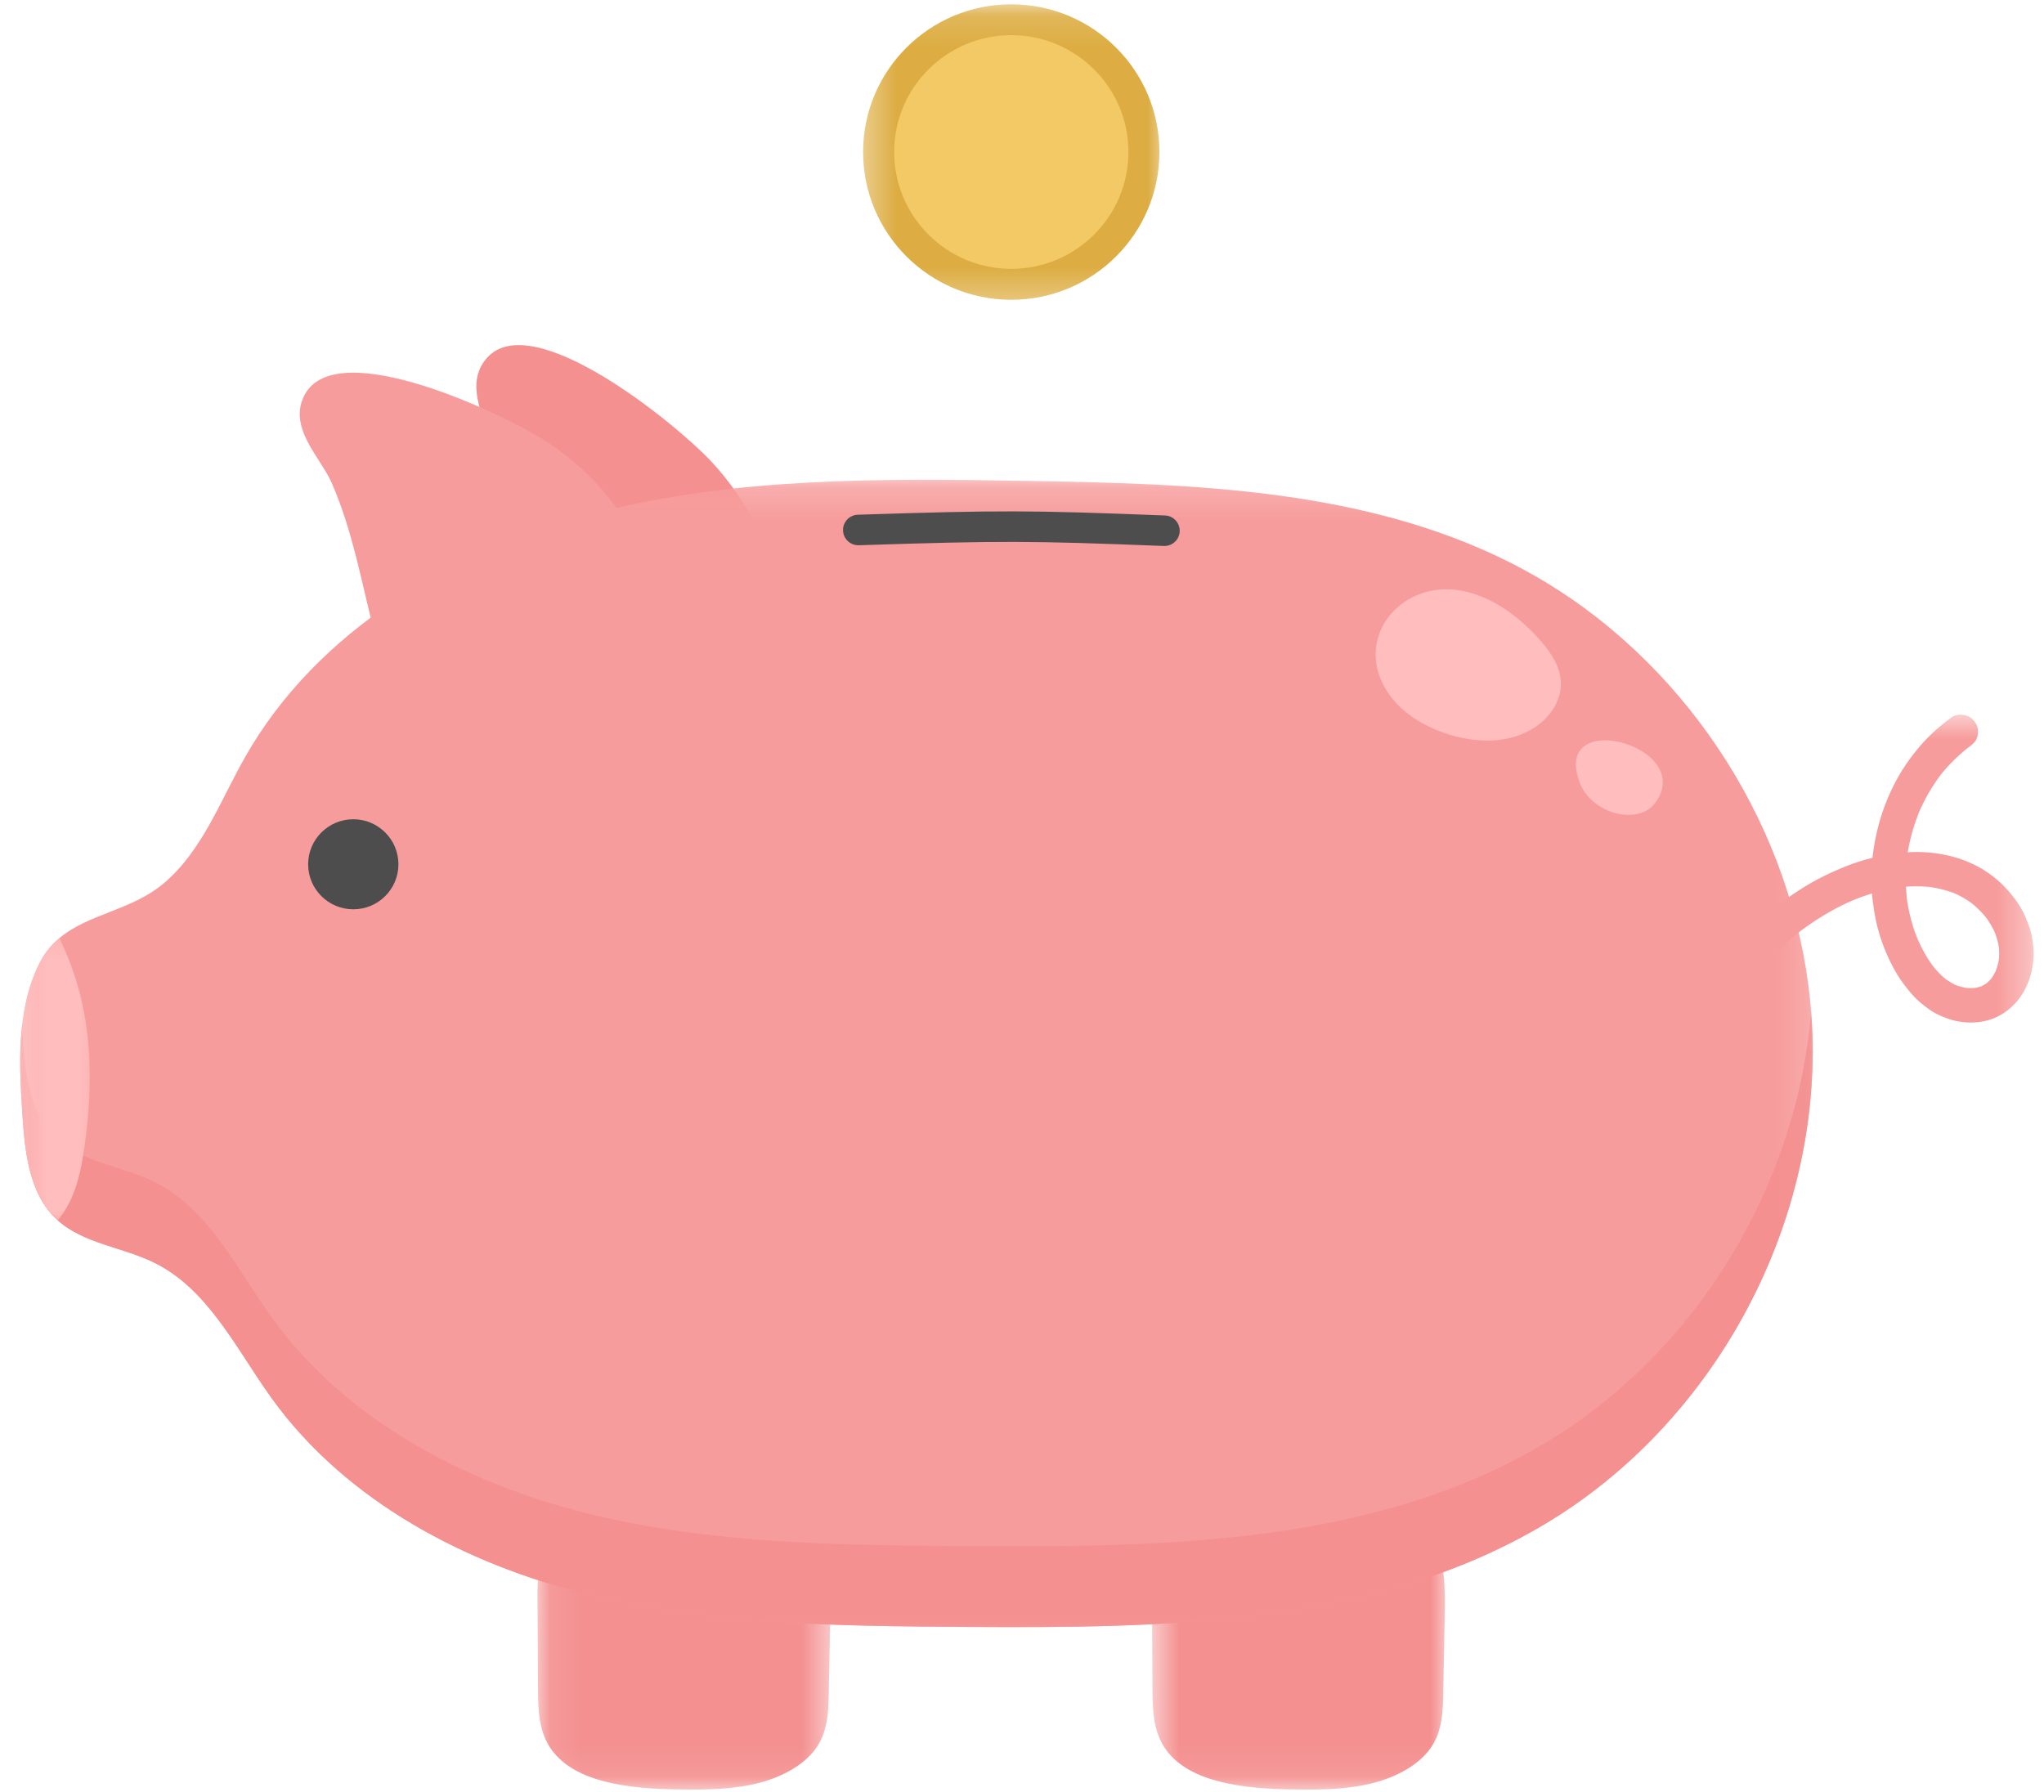 <svg width="65" height="57" viewBox="0 0 65 57" fill="none" xmlns="http://www.w3.org/2000/svg">
<mask id="mask0_252_60" style="mask-type:luminance" maskUnits="userSpaceOnUse" x="52" y="22" width="13" height="13">
<path d="M52.828 22.639H64.671V34.026H52.828V22.639Z" fill="white"/>
</mask>
<g mask="url(#mask0_252_60)">
<path d="M53.95 33.693C54.272 33.099 54.625 32.523 55.017 31.974C55.127 31.816 55.242 31.663 55.359 31.51C55.332 31.548 55.302 31.584 55.274 31.62C55.727 31.037 56.228 30.488 56.785 29.998C56.941 29.86 57.1 29.728 57.266 29.6C57.228 29.63 57.192 29.658 57.156 29.686C57.596 29.347 58.067 29.047 58.565 28.798C58.707 28.728 58.852 28.662 58.999 28.6C58.956 28.619 58.912 28.636 58.869 28.655C59.369 28.445 59.895 28.287 60.436 28.213C60.387 28.219 60.338 28.226 60.289 28.232C60.687 28.179 61.089 28.172 61.489 28.223C61.44 28.217 61.391 28.211 61.342 28.204C61.647 28.247 61.947 28.323 62.232 28.441C62.187 28.423 62.145 28.404 62.1 28.385C62.338 28.485 62.56 28.617 62.764 28.773C62.726 28.745 62.69 28.715 62.653 28.687C62.855 28.845 63.039 29.026 63.196 29.228C63.168 29.192 63.139 29.154 63.111 29.117C63.254 29.302 63.373 29.503 63.464 29.715C63.445 29.673 63.428 29.628 63.409 29.585C63.49 29.777 63.547 29.979 63.575 30.186C63.569 30.137 63.562 30.09 63.556 30.041C63.581 30.224 63.581 30.409 63.558 30.594C63.564 30.546 63.571 30.497 63.577 30.45C63.554 30.614 63.511 30.775 63.447 30.929C63.466 30.884 63.486 30.841 63.503 30.799C63.447 30.931 63.377 31.056 63.29 31.171C63.317 31.133 63.347 31.097 63.375 31.061C63.3 31.156 63.215 31.241 63.12 31.316C63.156 31.288 63.194 31.261 63.23 31.231C63.143 31.297 63.049 31.352 62.947 31.395C62.992 31.378 63.034 31.358 63.079 31.339C62.971 31.386 62.856 31.414 62.741 31.431C62.787 31.424 62.836 31.418 62.885 31.412C62.741 31.431 62.594 31.431 62.447 31.412C62.496 31.418 62.545 31.424 62.592 31.431C62.434 31.407 62.279 31.367 62.132 31.305C62.175 31.322 62.219 31.341 62.262 31.361C62.1 31.29 61.949 31.199 61.808 31.09C61.847 31.12 61.883 31.148 61.919 31.175C61.734 31.033 61.574 30.863 61.429 30.677C61.459 30.714 61.487 30.752 61.517 30.788C61.285 30.488 61.1 30.152 60.953 29.803C60.97 29.847 60.989 29.89 61.008 29.935C60.821 29.494 60.7 29.032 60.636 28.56C60.642 28.609 60.648 28.655 60.655 28.704C60.587 28.189 60.589 27.664 60.659 27.148C60.653 27.195 60.646 27.244 60.638 27.293C60.71 26.761 60.853 26.24 61.061 25.746C61.042 25.788 61.025 25.831 61.006 25.876C61.2 25.418 61.449 24.986 61.753 24.592C61.723 24.628 61.696 24.667 61.666 24.703C61.938 24.354 62.253 24.037 62.602 23.764C62.566 23.794 62.53 23.822 62.492 23.849C62.538 23.815 62.585 23.779 62.632 23.745C62.751 23.66 62.843 23.564 62.883 23.42C62.919 23.29 62.904 23.115 62.828 22.998C62.753 22.883 62.641 22.779 62.502 22.747C62.366 22.717 62.198 22.719 62.079 22.802C61.708 23.07 61.364 23.371 61.066 23.718C60.772 24.06 60.51 24.43 60.297 24.829C59.863 25.637 59.61 26.523 59.531 27.436C59.497 27.849 59.503 28.266 59.556 28.677C59.614 29.128 59.703 29.569 59.861 29.996C60.029 30.452 60.244 30.901 60.533 31.29C60.704 31.518 60.885 31.737 61.106 31.916C61.234 32.02 61.366 32.123 61.51 32.206C61.651 32.284 61.802 32.348 61.953 32.401C62.517 32.595 63.207 32.561 63.711 32.225C63.971 32.052 64.184 31.831 64.341 31.563C64.422 31.429 64.484 31.282 64.537 31.137C64.575 31.029 64.605 30.916 64.624 30.803C64.65 30.652 64.669 30.499 64.671 30.345C64.671 30.188 64.652 30.035 64.631 29.881C64.592 29.624 64.507 29.388 64.403 29.149C64.316 28.947 64.201 28.756 64.067 28.579C63.903 28.366 63.73 28.166 63.526 27.994C63.324 27.823 63.107 27.668 62.873 27.547C62.619 27.415 62.349 27.308 62.072 27.238C61.513 27.091 60.919 27.061 60.346 27.134C59.774 27.206 59.22 27.342 58.684 27.557C58.207 27.749 57.747 27.974 57.313 28.247C56.485 28.764 55.74 29.415 55.091 30.139C54.429 30.878 53.85 31.691 53.344 32.542C53.227 32.74 53.114 32.94 53.005 33.142C52.935 33.268 52.912 33.421 52.95 33.561C52.984 33.689 53.082 33.825 53.201 33.889C53.329 33.955 53.482 33.989 53.623 33.942C53.757 33.9 53.882 33.819 53.95 33.693Z" fill="#F79C9C"/>
</g>
<mask id="mask1_252_60" style="mask-type:luminance" maskUnits="userSpaceOnUse" x="17" y="47" width="10" height="10">
<path d="M17.086 47.175H26.464V56.916H17.086V47.175Z" fill="white"/>
</mask>
<g mask="url(#mask1_252_60)">
<path d="M23.137 56.87C22.602 56.921 22.06 56.921 21.519 56.91C20.038 56.887 18.318 56.7 17.554 55.667C17.128 55.093 17.111 54.386 17.109 53.718C17.102 52.707 17.096 51.696 17.092 50.685C17.077 47.998 19.029 47.247 22.098 47.296C23.188 47.315 24.369 47.358 25.214 47.918C26.357 48.678 26.429 50.05 26.406 51.251C26.389 52.113 26.372 52.977 26.355 53.841C26.344 54.401 26.327 54.984 26.023 55.486C25.648 56.108 24.875 56.523 24.058 56.723C23.756 56.795 23.449 56.842 23.137 56.87Z" fill="#F49090"/>
</g>
<mask id="mask2_252_60" style="mask-type:luminance" maskUnits="userSpaceOnUse" x="36" y="47" width="11" height="10">
<path d="M36.611 47.175H46.032V56.916H36.611V47.175Z" fill="white"/>
</mask>
<g mask="url(#mask2_252_60)">
<path d="M42.678 56.87C42.144 56.921 41.599 56.921 41.06 56.91C39.579 56.887 37.859 56.7 37.093 55.667C36.669 55.093 36.652 54.386 36.648 53.718C36.644 52.707 36.637 51.696 36.631 50.685C36.616 47.998 38.57 47.247 41.639 47.296C42.729 47.315 43.91 47.358 44.755 47.918C45.898 48.678 45.968 50.05 45.945 51.251C45.928 52.113 45.911 52.977 45.896 53.841C45.885 54.401 45.868 54.984 45.564 55.486C45.189 56.108 44.417 56.523 43.599 56.723C43.297 56.795 42.989 56.842 42.678 56.87Z" fill="#F49090"/>
</g>
<path d="M15.832 19.331C15.84 20.001 15.853 20.695 16.134 21.306C16.504 22.11 17.3 22.657 18.145 22.93C18.992 23.202 19.893 23.238 20.78 23.27C21.598 23.3 22.464 23.321 23.179 22.925C23.988 22.478 24.452 21.576 24.631 20.671C25.063 18.509 24.101 16.246 22.585 14.642C21.485 13.475 16.938 9.757 15.489 11.379C14.706 12.256 15.498 13.414 15.653 14.303C15.94 15.938 15.812 17.672 15.832 19.331Z" fill="#F49090"/>
<path d="M11.925 20.195C12.093 20.846 12.271 21.516 12.691 22.042C13.242 22.736 14.149 23.076 15.034 23.14C15.92 23.204 16.803 23.023 17.673 22.842C18.476 22.678 19.319 22.491 19.921 21.936C20.6 21.31 20.832 20.322 20.791 19.403C20.692 17.2 19.216 15.231 17.36 14.033C16.013 13.162 10.707 10.636 9.688 12.556C9.139 13.594 10.184 14.529 10.547 15.357C11.218 16.876 11.509 18.588 11.925 20.195Z" fill="#F79C9C"/>
<mask id="mask3_252_60" style="mask-type:luminance" maskUnits="userSpaceOnUse" x="0" y="15" width="58" height="38">
<path d="M0.521 15.176H57.863V52.227H0.521V15.176Z" fill="white"/>
</mask>
<g mask="url(#mask3_252_60)">
<path d="M49.126 48.47C43.694 51.712 37.004 51.784 30.672 51.741C26.654 51.714 22.593 51.673 18.694 50.707C14.797 49.741 11.017 47.746 8.663 44.498C8.611 44.43 8.563 44.358 8.514 44.288C7.447 42.764 6.572 40.982 4.914 40.161C3.906 39.658 2.669 39.558 1.835 38.807C1.82 38.794 1.805 38.779 1.788 38.764C0.924 37.945 0.792 36.64 0.713 35.453C0.609 33.863 0.515 32.105 1.254 30.636C1.424 30.302 1.639 30.044 1.888 29.836C2.812 29.057 4.182 28.957 5.204 28.095C6.432 27.06 7.002 25.471 7.796 24.074C10.08 20.049 14.399 17.497 18.885 16.331C23.37 15.163 28.072 15.216 32.707 15.295C37.954 15.384 43.407 15.546 48.083 17.921C48.2 17.981 48.317 18.042 48.432 18.104C48.968 18.393 49.487 18.711 49.986 19.055C54.479 22.159 57.448 27.427 57.635 32.888C57.846 39.088 54.464 45.284 49.126 48.47Z" fill="#F79C9C"/>
</g>
<mask id="mask4_252_60" style="mask-type:luminance" maskUnits="userSpaceOnUse" x="0" y="32" width="58" height="21">
<path d="M0.521 32.067H57.863V52.228H0.521V32.067Z" fill="white"/>
</mask>
<g mask="url(#mask4_252_60)">
<path d="M57.592 32.157C57.156 37.715 53.933 43.029 49.125 45.898C43.694 49.14 37.004 49.212 30.672 49.17C26.654 49.144 22.593 49.102 18.693 48.135C14.796 47.169 11.016 45.177 8.662 41.927C8.611 41.858 8.562 41.786 8.513 41.716C7.447 40.192 6.572 38.41 4.914 37.589C3.905 37.087 2.669 36.987 1.834 36.235C1.819 36.222 1.804 36.208 1.787 36.193C0.923 35.373 0.791 34.069 0.713 32.881C0.708 32.804 0.704 32.725 0.698 32.649C0.598 33.581 0.653 34.545 0.713 35.454C0.791 36.642 0.923 37.947 1.787 38.766C1.804 38.781 1.819 38.796 1.834 38.809C2.669 39.56 3.905 39.66 4.914 40.162C6.572 40.984 7.447 42.765 8.513 44.289C8.562 44.359 8.611 44.432 8.662 44.5C11.016 47.748 14.796 49.742 18.693 50.708C22.593 51.675 26.654 51.715 30.672 51.743C37.004 51.785 43.694 51.713 49.125 48.471C54.463 45.285 57.845 39.089 57.635 32.889C57.626 32.645 57.611 32.4 57.592 32.157Z" fill="#F49090"/>
</g>
<path d="M12.67 27.487C12.67 28.279 12.027 28.919 11.236 28.919C10.442 28.919 9.799 28.279 9.799 27.487C9.799 26.698 10.442 26.055 11.236 26.055C12.027 26.055 12.67 26.698 12.67 27.487Z" fill="#4D4D4D"/>
<mask id="mask5_252_60" style="mask-type:luminance" maskUnits="userSpaceOnUse" x="0" y="29" width="4" height="11">
<path d="M0.521 29.343H3.376V39.151H0.521V29.343Z" fill="white"/>
</mask>
<g mask="url(#mask5_252_60)">
<path d="M2.695 36.416C2.588 37.186 2.431 37.978 1.984 38.617C1.937 38.683 1.888 38.746 1.835 38.808C1.82 38.795 1.805 38.781 1.788 38.766C0.924 37.946 0.792 36.641 0.713 35.454C0.609 33.864 0.515 32.106 1.254 30.637C1.424 30.303 1.639 30.046 1.888 29.837C2.211 30.484 2.431 31.184 2.529 31.557C2.944 33.136 2.916 34.809 2.695 36.416Z" fill="#FFBDBD"/>
</g>
<path d="M49.626 21.57C49.56 21.081 49.241 20.644 48.898 20.274C48.219 19.54 47.358 18.912 46.366 18.769C44.448 18.492 42.986 20.402 44.175 22.083C44.595 22.677 45.248 23.073 45.936 23.313C46.906 23.652 48.058 23.679 48.89 23.075C49.32 22.764 49.643 22.268 49.637 21.736C49.637 21.681 49.633 21.625 49.626 21.57Z" fill="#FFBDBD"/>
<path d="M50.249 24.922C50.409 25.328 50.773 25.633 51.177 25.797C51.669 25.994 52.314 25.969 52.629 25.545C53.991 23.726 49.274 22.44 50.249 24.922Z" fill="#FFBDBD"/>
<path d="M37.029 17.364C37.023 17.364 37.017 17.364 37.01 17.364C32.694 17.196 31.879 17.194 27.311 17.341C27.041 17.349 26.817 17.139 26.809 16.87C26.8 16.602 27.011 16.379 27.279 16.37C31.879 16.223 32.7 16.226 37.047 16.394C37.317 16.404 37.525 16.632 37.515 16.898C37.504 17.16 37.289 17.364 37.029 17.364Z" fill="#4D4D4D"/>
<mask id="mask6_252_60" style="mask-type:luminance" maskUnits="userSpaceOnUse" x="27" y="0" width="11" height="10">
<path d="M27.35 0.12H37.157V9.728H27.35V0.12Z" fill="white"/>
</mask>
<g mask="url(#mask6_252_60)">
<path d="M36.87 4.834C36.87 7.429 34.761 9.534 32.157 9.534C29.556 9.534 27.447 7.429 27.447 4.834C27.447 2.24 29.556 0.137 32.157 0.137C34.761 0.137 36.87 2.24 36.87 4.834Z" fill="#DDAD43"/>
</g>
<path d="M32.158 8.551C30.104 8.551 28.434 6.884 28.434 4.834C28.434 2.785 30.104 1.118 32.158 1.118C34.214 1.118 35.885 2.785 35.885 4.834C35.885 6.884 34.214 8.551 32.158 8.551Z" fill="#F2C964"/>
</svg>
